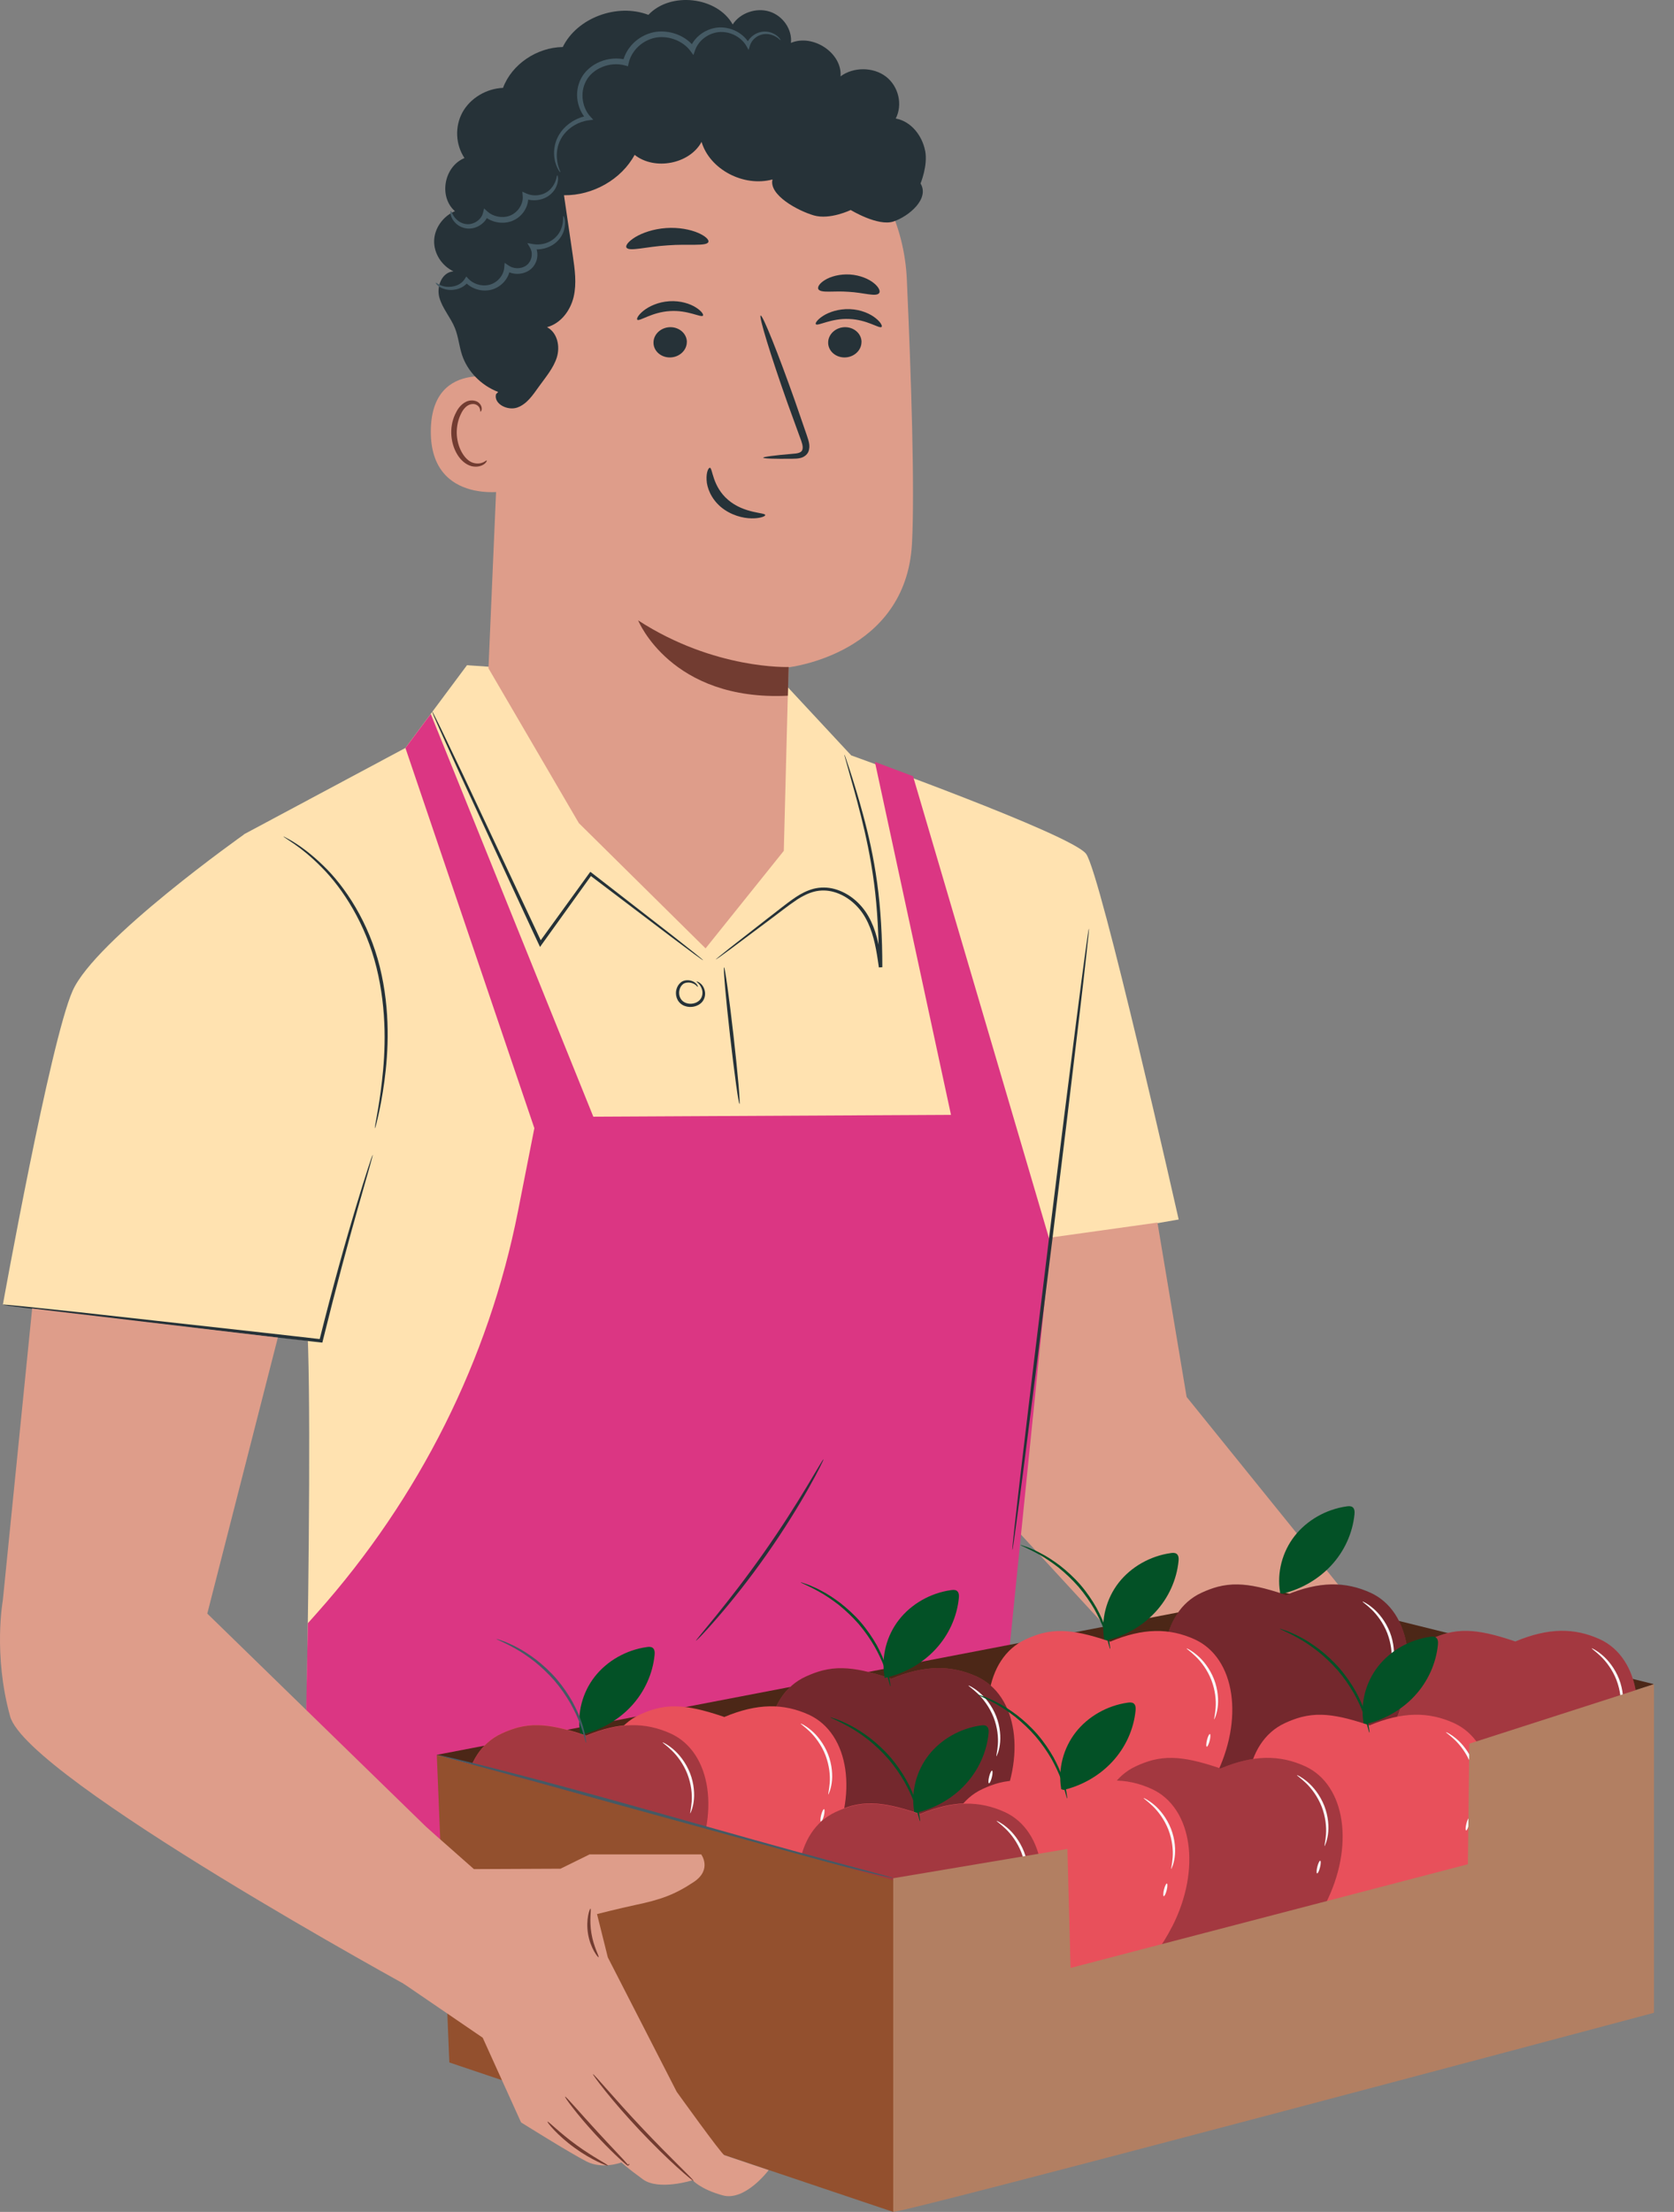 <svg width="53" height="70" viewBox="0 0 53 70" fill="none" xmlns="http://www.w3.org/2000/svg">
<rect x="0" y="0" width="53" height="70" fill="#808080" stroke="none"/>
<path d="M26.947 23.905C26.947 23.905 33.921 26.404 34.386 27.021C34.85 27.639 37.318 38.593 37.318 38.593L32.9 39.355L31.6 55.741L9.584 59.969C9.584 59.969 10.048 40.969 9.584 40.91C9.119 40.85 7.725 26.402 7.725 26.402L12.834 23.671L14.785 21.052L24.952 21.759L26.947 23.903V23.905Z" fill="#FFE2B0"/>
<path d="M36.646 38.691L37.569 44.208L43.551 51.612L37.318 53.984L32.217 48.448L32.642 39.251L36.646 38.691Z" fill="#DE9D8A"/>
<path d="M28.908 24.568L33.261 39.35C33.261 39.35 33.261 39.354 33.259 39.354V39.35L31.599 55.74L9.583 59.968L9.747 51.37L10.035 51.047C13.28 47.404 15.473 43.023 16.399 38.336L16.918 35.703L12.836 23.671L13.638 22.595L18.785 35.34L30.109 35.282L27.7 24.112L28.91 24.566L28.908 24.568Z" fill="#DB3683"/>
<path d="M9.747 42.432L0.091 41.288C0.091 41.288 1.585 32.98 2.297 31.36C3.009 29.74 7.727 26.407 7.727 26.407L11.046 27.92L11.972 34.419L9.749 42.432H9.747Z" fill="#FFE2B0"/>
<path d="M32.052 49.057C32.081 49.061 32.648 44.658 33.318 39.227C33.988 33.793 34.507 29.386 34.476 29.384C34.444 29.382 33.879 33.781 33.209 39.215C32.539 44.646 32.02 49.053 32.052 49.057Z" fill="#263238"/>
<path d="M11.869 35.711C11.869 35.711 11.884 35.677 11.903 35.61C11.919 35.542 11.947 35.445 11.974 35.318C12.033 35.064 12.106 34.693 12.169 34.228C12.294 33.307 12.37 31.993 12.024 30.595C11.679 29.196 10.929 28.06 10.236 27.395C9.891 27.06 9.575 26.823 9.345 26.68C9.234 26.605 9.138 26.557 9.075 26.522C9.012 26.488 8.979 26.47 8.976 26.474C8.972 26.482 9.1 26.559 9.32 26.712C9.542 26.865 9.845 27.105 10.18 27.445C10.85 28.114 11.578 29.237 11.919 30.617C12.261 31.997 12.2 33.299 12.093 34.218C12.041 34.681 11.978 35.052 11.932 35.308C11.911 35.427 11.894 35.524 11.88 35.604C11.869 35.671 11.865 35.707 11.869 35.709V35.711Z" fill="#263238"/>
<path d="M0.091 41.291C0.091 41.291 0.147 41.304 0.256 41.32C0.376 41.336 0.535 41.358 0.733 41.384C1.16 41.435 1.759 41.511 2.494 41.6C3.99 41.775 6.042 42.013 8.307 42.275C8.945 42.347 9.567 42.418 10.157 42.484L10.205 42.489L10.216 42.446C10.636 40.746 11.036 39.273 11.333 38.225C11.48 37.709 11.599 37.292 11.683 36.995C11.721 36.858 11.752 36.748 11.775 36.663C11.794 36.588 11.804 36.548 11.8 36.546C11.798 36.546 11.781 36.584 11.756 36.657C11.729 36.74 11.693 36.848 11.647 36.983C11.555 37.269 11.423 37.683 11.266 38.206C10.95 39.25 10.536 40.721 10.111 42.42L10.169 42.382C9.579 42.315 8.958 42.243 8.319 42.172C6.052 41.92 4.001 41.694 2.502 41.527C1.765 41.449 1.165 41.388 0.738 41.342C0.537 41.324 0.378 41.308 0.256 41.296C0.145 41.286 0.089 41.285 0.089 41.288L0.091 41.291Z" fill="#263238"/>
<path d="M22.034 51.927C22.034 51.927 22.111 51.862 22.235 51.731C22.358 51.602 22.532 51.407 22.741 51.165C23.16 50.68 23.715 49.99 24.273 49.194C24.832 48.398 25.291 47.647 25.603 47.093C25.758 46.817 25.879 46.591 25.959 46.432C26.038 46.273 26.078 46.184 26.072 46.182C26.065 46.178 26.011 46.261 25.921 46.414C25.82 46.583 25.691 46.799 25.536 47.059C25.209 47.603 24.742 48.344 24.183 49.138C23.625 49.932 23.082 50.625 22.681 51.121C22.488 51.355 22.327 51.552 22.201 51.707C22.088 51.846 22.027 51.923 22.034 51.927Z" fill="#263238"/>
<path d="M22.654 30.37C22.654 30.37 22.7 30.344 22.779 30.289C22.867 30.225 22.98 30.142 23.124 30.039C23.43 29.81 23.857 29.491 24.378 29.102C24.644 28.907 24.927 28.675 25.247 28.462C25.408 28.359 25.586 28.266 25.783 28.216C25.98 28.167 26.193 28.169 26.4 28.228C26.813 28.343 27.181 28.653 27.401 29.048C27.627 29.447 27.723 29.918 27.794 30.396C27.805 30.471 27.815 30.547 27.826 30.616L27.935 30.61C27.935 29.657 27.884 28.752 27.771 27.936C27.66 27.12 27.493 26.398 27.33 25.798C27.169 25.199 27.018 24.72 26.911 24.391C26.859 24.234 26.817 24.109 26.785 24.012C26.756 23.926 26.737 23.881 26.735 23.883C26.731 23.883 26.741 23.93 26.767 24.018C26.794 24.115 26.829 24.242 26.873 24.401C26.965 24.734 27.106 25.215 27.256 25.814C27.407 26.414 27.566 27.134 27.673 27.946C27.78 28.758 27.826 29.66 27.826 30.608L27.935 30.601C27.924 30.531 27.914 30.456 27.903 30.38C27.83 29.898 27.734 29.415 27.495 28.998C27.261 28.584 26.873 28.258 26.427 28.135C26.206 28.073 25.969 28.073 25.758 28.127C25.546 28.183 25.36 28.282 25.195 28.391C24.868 28.613 24.594 28.846 24.33 29.044C23.817 29.445 23.399 29.773 23.097 30.007C22.959 30.118 22.85 30.205 22.767 30.273C22.691 30.334 22.654 30.368 22.656 30.37H22.654Z" fill="#263238"/>
<path d="M13.682 22.518C13.682 22.518 13.696 22.569 13.736 22.663C13.78 22.764 13.841 22.899 13.914 23.067C14.077 23.427 14.306 23.931 14.586 24.549C15.166 25.803 15.961 27.52 16.84 29.418C16.914 29.575 16.987 29.73 17.058 29.883L17.098 29.968L17.152 29.891C17.719 29.102 18.255 28.356 18.739 27.683L18.668 27.693C19.721 28.491 20.612 29.166 21.251 29.65C21.56 29.881 21.809 30.065 21.989 30.2C22.071 30.258 22.136 30.305 22.188 30.343C22.234 30.375 22.258 30.391 22.26 30.389C22.262 30.387 22.241 30.367 22.199 30.331C22.149 30.292 22.088 30.24 22.011 30.177C21.835 30.038 21.592 29.845 21.29 29.607C20.658 29.116 19.775 28.43 18.733 27.622L18.691 27.59L18.659 27.631C18.174 28.302 17.634 29.047 17.064 29.833L17.159 29.841C17.087 29.688 17.014 29.531 16.941 29.375C16.051 27.483 15.247 25.769 14.659 24.517C14.366 23.905 14.127 23.405 13.956 23.05C13.874 22.885 13.809 22.752 13.759 22.653C13.713 22.563 13.688 22.516 13.684 22.518H13.682Z" fill="#263238"/>
<path d="M23.413 34.936C23.442 34.932 23.359 33.964 23.223 32.769C23.087 31.573 22.953 30.609 22.924 30.613C22.894 30.616 22.978 31.585 23.114 32.78C23.25 33.974 23.384 34.94 23.413 34.936Z" fill="#263238"/>
<path d="M22.095 31.23C22.095 31.23 22.095 31.188 22.046 31.134C21.998 31.083 21.9 31.019 21.762 31.021C21.695 31.021 21.613 31.039 21.55 31.095C21.488 31.146 21.442 31.22 21.418 31.303C21.37 31.464 21.416 31.688 21.607 31.802C21.795 31.909 22.023 31.875 22.166 31.768C22.316 31.657 22.344 31.476 22.314 31.357C22.287 31.232 22.216 31.148 22.157 31.106C22.099 31.065 22.059 31.057 22.055 31.063C22.04 31.075 22.203 31.146 22.237 31.369C22.252 31.474 22.22 31.613 22.103 31.692C21.99 31.774 21.802 31.796 21.661 31.714C21.521 31.635 21.477 31.46 21.513 31.327C21.529 31.259 21.563 31.2 21.609 31.158C21.651 31.116 21.709 31.099 21.764 31.095C21.875 31.085 21.965 31.128 22.015 31.164C22.065 31.204 22.084 31.235 22.093 31.232L22.095 31.23Z" fill="#263238"/>
<path d="M52.366 53.299L40.627 50.389L13.828 55.535L28.28 59.437L33.793 58.512L33.892 62.276L46.474 58.995L46.52 55.179L52.366 53.299Z" fill="#4C2717"/>
<path d="M51.292 56.238C50.66 57.473 49.752 58.305 48.628 58.344C48.404 58.352 48.232 58.211 48.019 58.2C47.91 58.208 47.78 58.281 47.658 58.329C47.594 58.352 47.529 58.37 47.47 58.368C46.308 58.309 45.318 57.535 44.651 56.238C43.721 54.422 44.008 52.472 45.291 51.879C45.473 51.793 45.647 51.73 45.816 51.684C46.024 51.633 46.229 51.607 46.455 51.613C46.85 51.621 47.303 51.722 47.912 51.926C47.931 51.934 47.954 51.94 47.974 51.948C49.017 51.511 49.848 51.509 50.656 51.879C51.939 52.472 52.224 54.422 51.294 56.238H51.292Z" fill="#E8505B"/>
<g opacity="0.3">
<path d="M51.292 56.238C50.66 57.473 49.752 58.305 48.628 58.344C48.404 58.352 48.232 58.211 48.019 58.2C47.91 58.208 47.78 58.281 47.659 58.329C47.594 58.352 47.529 58.37 47.47 58.368C46.309 58.309 45.318 57.535 44.651 56.238C43.721 54.422 44.008 52.472 45.291 51.879C45.473 51.793 45.647 51.73 45.817 51.684C46.024 51.633 46.229 51.607 46.455 51.613C46.851 51.621 47.303 51.722 47.912 51.926C47.931 51.934 47.954 51.94 47.975 51.948C49.017 51.511 49.848 51.509 50.656 51.879C51.939 52.472 52.224 54.422 51.294 56.238H51.292Z" fill="black"/>
</g>
<path d="M51.269 54.408C51.269 54.408 51.342 54.277 51.376 54.042C51.409 53.81 51.392 53.475 51.261 53.135C51.127 52.796 50.911 52.53 50.725 52.375C50.538 52.218 50.398 52.157 50.394 52.163C50.386 52.174 50.513 52.254 50.681 52.417C50.85 52.579 51.049 52.837 51.177 53.163C51.302 53.491 51.33 53.808 51.313 54.036C51.296 54.265 51.254 54.404 51.269 54.408Z" fill="#FAFAFA"/>
<path d="M51.034 55.268C51.057 55.274 51.099 55.187 51.127 55.078C51.154 54.966 51.156 54.873 51.133 54.867C51.11 54.861 51.068 54.948 51.04 55.058C51.013 55.169 51.01 55.262 51.034 55.268Z" fill="#FAFAFA"/>
<path d="M40.527 50.384C40.426 49.767 40.596 49.114 40.987 48.611C41.379 48.109 41.986 47.764 42.637 47.672C42.697 47.664 42.764 47.658 42.817 47.692C42.888 47.74 42.892 47.839 42.884 47.921C42.825 48.52 42.562 49.098 42.141 49.548C41.72 49.999 41.149 50.321 40.529 50.452" fill="#035126"/>
<path d="M44.035 54.772C43.403 56.007 42.495 56.839 41.37 56.878C41.147 56.886 40.975 56.745 40.761 56.733C40.653 56.741 40.523 56.815 40.401 56.862C40.336 56.886 40.272 56.904 40.213 56.902C39.051 56.843 38.061 56.068 37.393 54.772C36.464 52.956 36.751 51.006 38.034 50.413C38.216 50.327 38.39 50.264 38.559 50.218C38.767 50.166 38.972 50.141 39.198 50.147C39.593 50.155 40.045 50.256 40.655 50.46C40.673 50.468 40.696 50.474 40.717 50.482C41.76 50.045 42.591 50.043 43.399 50.413C44.682 51.006 44.967 52.956 44.037 54.772H44.035Z" fill="#E8505B"/>
<g opacity="0.5">
<path d="M44.035 54.768C43.403 56.002 42.495 56.834 41.37 56.874C41.147 56.882 40.975 56.741 40.761 56.729C40.653 56.737 40.523 56.81 40.401 56.858C40.336 56.882 40.272 56.9 40.213 56.898C39.051 56.838 38.061 56.064 37.393 54.768C36.464 52.951 36.751 51.002 38.034 50.408C38.216 50.323 38.39 50.259 38.559 50.214C38.767 50.162 38.972 50.136 39.198 50.142C39.593 50.15 40.045 50.251 40.655 50.456C40.673 50.464 40.696 50.47 40.717 50.478C41.76 50.041 42.591 50.039 43.399 50.408C44.682 51.002 44.967 52.951 44.037 54.768H44.035Z" fill="black"/>
</g>
<path d="M44.014 52.928C44.014 52.928 44.087 52.797 44.121 52.563C44.154 52.331 44.137 51.995 44.006 51.656C43.872 51.316 43.656 51.05 43.47 50.895C43.283 50.738 43.143 50.677 43.139 50.683C43.131 50.695 43.258 50.774 43.426 50.937C43.595 51.1 43.794 51.358 43.922 51.683C44.047 52.011 44.075 52.328 44.058 52.557C44.041 52.785 43.999 52.924 44.014 52.928Z" fill="#FAFAFA"/>
<path d="M43.776 53.795C43.8 53.801 43.842 53.714 43.869 53.605C43.897 53.493 43.899 53.4 43.876 53.394C43.852 53.388 43.81 53.475 43.783 53.585C43.755 53.696 43.753 53.789 43.776 53.795Z" fill="#FAFAFA"/>
<path d="M34.957 51.862C34.857 51.245 35.026 50.592 35.417 50.089C35.809 49.587 36.416 49.242 37.067 49.15C37.128 49.142 37.195 49.136 37.247 49.17C37.318 49.218 37.322 49.317 37.314 49.398C37.255 49.998 36.992 50.576 36.571 51.026C36.152 51.477 35.579 51.798 34.959 51.929" fill="#035126"/>
<path d="M38.467 56.243C37.835 57.477 36.927 58.309 35.803 58.349C35.579 58.357 35.407 58.216 35.194 58.204C35.085 58.212 34.955 58.285 34.834 58.333C34.769 58.357 34.704 58.375 34.645 58.373C33.483 58.313 32.493 57.539 31.826 56.243C30.896 54.426 31.183 52.477 32.466 51.883C32.648 51.798 32.822 51.734 32.992 51.688C33.199 51.637 33.404 51.611 33.63 51.617C34.026 51.625 34.478 51.726 35.087 51.931C35.106 51.939 35.129 51.945 35.15 51.953C36.192 51.516 37.023 51.514 37.831 51.883C39.114 52.477 39.399 54.426 38.469 56.243H38.467Z" fill="#E8505B"/>
<path d="M38.444 54.413C38.444 54.413 38.518 54.282 38.551 54.047C38.585 53.815 38.568 53.48 38.436 53.14C38.302 52.801 38.087 52.535 37.9 52.38C37.714 52.223 37.574 52.161 37.569 52.167C37.561 52.179 37.689 52.259 37.856 52.422C38.026 52.584 38.225 52.842 38.352 53.168C38.478 53.495 38.505 53.813 38.488 54.041C38.472 54.27 38.43 54.409 38.444 54.413Z" fill="#FAFAFA"/>
<path d="M38.207 55.277C38.23 55.283 38.272 55.196 38.3 55.087C38.327 54.975 38.329 54.882 38.306 54.876C38.283 54.87 38.241 54.957 38.213 55.067C38.186 55.178 38.184 55.271 38.207 55.277Z" fill="#FAFAFA"/>
<path d="M32.309 48.893C32.303 48.909 32.55 48.997 32.91 49.201C33.092 49.302 33.295 49.439 33.511 49.606C33.722 49.777 33.94 49.979 34.145 50.214C34.346 50.45 34.513 50.694 34.647 50.924C34.777 51.157 34.88 51.375 34.949 51.563C35.089 51.941 35.131 52.187 35.148 52.183C35.154 52.183 35.148 52.119 35.129 52.008C35.12 51.953 35.108 51.883 35.085 51.806C35.064 51.728 35.045 51.639 35.007 51.544C34.945 51.349 34.848 51.127 34.718 50.886C34.584 50.65 34.417 50.4 34.212 50.16C34.005 49.922 33.779 49.717 33.561 49.547C33.339 49.38 33.128 49.245 32.939 49.15C32.847 49.098 32.759 49.062 32.682 49.026C32.606 48.991 32.537 48.965 32.481 48.947C32.37 48.907 32.307 48.889 32.305 48.893H32.309Z" fill="#035126"/>
<path d="M43.169 54.511C43.068 53.894 43.238 53.241 43.629 52.739C44.021 52.236 44.628 51.891 45.279 51.8C45.339 51.792 45.406 51.786 45.459 51.819C45.53 51.867 45.534 51.966 45.526 52.048C45.467 52.647 45.203 53.225 44.783 53.676C44.364 54.126 43.79 54.448 43.171 54.579" fill="#035126"/>
<path d="M46.677 58.893C46.045 60.127 45.136 60.959 44.012 60.999C43.788 61.007 43.617 60.866 43.403 60.854C43.294 60.862 43.164 60.935 43.043 60.983C42.978 61.007 42.913 61.025 42.855 61.023C41.693 60.963 40.703 60.189 40.035 58.893C39.106 57.076 39.393 55.127 40.676 54.533C40.858 54.448 41.032 54.384 41.201 54.339C41.408 54.287 41.614 54.261 41.84 54.267C42.235 54.275 42.687 54.376 43.296 54.581C43.315 54.589 43.338 54.595 43.359 54.603C44.402 54.166 45.233 54.164 46.041 54.533C47.324 55.127 47.608 57.076 46.679 58.893H46.677Z" fill="#E8505B"/>
<path d="M46.656 57.062C46.656 57.062 46.729 56.931 46.763 56.697C46.796 56.465 46.779 56.129 46.648 55.79C46.514 55.45 46.298 55.184 46.112 55.029C45.925 54.873 45.785 54.811 45.781 54.817C45.773 54.829 45.9 54.908 46.068 55.071C46.237 55.234 46.436 55.492 46.564 55.818C46.69 56.145 46.717 56.463 46.7 56.691C46.683 56.919 46.641 57.058 46.656 57.062Z" fill="#FAFAFA"/>
<path d="M46.418 57.927C46.441 57.933 46.484 57.846 46.511 57.736C46.539 57.625 46.541 57.532 46.518 57.526C46.494 57.52 46.452 57.607 46.425 57.717C46.397 57.828 46.395 57.921 46.418 57.927Z" fill="#FAFAFA"/>
<path d="M40.519 51.543C40.513 51.559 40.76 51.646 41.12 51.851C41.302 51.952 41.505 52.089 41.72 52.256C41.932 52.426 42.149 52.629 42.355 52.863C42.556 53.099 42.723 53.344 42.857 53.574C42.987 53.806 43.089 54.025 43.158 54.213C43.298 54.59 43.34 54.836 43.357 54.833C43.363 54.833 43.357 54.769 43.338 54.658C43.33 54.602 43.317 54.533 43.294 54.455C43.273 54.378 43.255 54.288 43.217 54.193C43.154 53.999 43.058 53.776 42.928 53.536C42.794 53.3 42.627 53.05 42.422 52.81C42.214 52.571 41.988 52.365 41.77 52.196C41.549 52.029 41.337 51.894 41.149 51.799C41.057 51.748 40.969 51.712 40.891 51.676C40.816 51.64 40.747 51.614 40.69 51.597C40.58 51.557 40.517 51.539 40.515 51.543H40.519Z" fill="#035126"/>
<path d="M41.961 60.257C41.329 61.492 40.42 62.324 39.296 62.364C39.072 62.371 38.901 62.23 38.687 62.219C38.578 62.227 38.448 62.3 38.327 62.348C38.262 62.371 38.197 62.389 38.139 62.387C36.977 62.328 35.987 61.553 35.319 60.257C34.39 58.441 34.676 56.491 35.96 55.898C36.142 55.812 36.316 55.749 36.485 55.703C36.692 55.652 36.897 55.626 37.123 55.632C37.519 55.64 37.971 55.741 38.58 55.945C38.599 55.953 38.622 55.959 38.643 55.967C39.685 55.531 40.517 55.529 41.325 55.898C42.608 56.491 42.892 58.441 41.963 60.257H41.961Z" fill="#E8505B"/>
<g opacity="0.3">
<path d="M41.961 60.257C41.329 61.492 40.42 62.324 39.296 62.364C39.072 62.371 38.901 62.23 38.687 62.219C38.578 62.227 38.449 62.3 38.327 62.348C38.262 62.371 38.197 62.389 38.139 62.387C36.977 62.328 35.987 61.553 35.319 60.257C34.39 58.441 34.677 56.491 35.96 55.898C36.142 55.812 36.316 55.749 36.485 55.703C36.692 55.652 36.898 55.626 37.123 55.632C37.519 55.64 37.971 55.741 38.58 55.945C38.599 55.953 38.622 55.959 38.643 55.967C39.686 55.531 40.517 55.529 41.325 55.898C42.608 56.491 42.892 58.441 41.963 60.257H41.961Z" fill="black"/>
</g>
<path d="M41.938 58.423C41.938 58.423 42.011 58.292 42.044 58.057C42.078 57.825 42.061 57.49 41.929 57.15C41.795 56.811 41.58 56.545 41.394 56.39C41.207 56.233 41.067 56.171 41.063 56.177C41.054 56.189 41.182 56.269 41.35 56.431C41.519 56.594 41.718 56.852 41.846 57.178C41.971 57.505 41.998 57.823 41.982 58.051C41.965 58.28 41.923 58.419 41.938 58.423Z" fill="#FAFAFA"/>
<path d="M41.7 59.287C41.724 59.293 41.766 59.206 41.793 59.096C41.821 58.985 41.823 58.892 41.8 58.886C41.776 58.88 41.734 58.967 41.707 59.076C41.679 59.188 41.677 59.281 41.7 59.287Z" fill="#FAFAFA"/>
<path d="M31.572 57.409C30.934 58.642 30.017 59.471 28.881 59.511C28.652 59.519 28.481 59.378 28.265 59.366C28.154 59.374 28.024 59.447 27.901 59.495C27.834 59.519 27.769 59.537 27.71 59.535C26.536 59.475 25.536 58.703 24.862 57.409C23.922 55.596 24.213 53.651 25.508 53.059C25.693 52.974 25.866 52.91 26.038 52.865C26.247 52.813 26.454 52.787 26.683 52.793C27.082 52.801 27.539 52.902 28.154 53.105C28.175 53.113 28.196 53.119 28.217 53.127C29.27 52.692 30.111 52.688 30.925 53.057C32.221 53.649 32.508 55.594 31.57 57.407L31.572 57.409Z" fill="#E8505B"/>
<g opacity="0.5">
<path d="M31.572 57.409C30.934 58.642 30.017 59.471 28.881 59.511C28.652 59.519 28.481 59.378 28.265 59.366C28.154 59.374 28.024 59.447 27.901 59.495C27.834 59.519 27.769 59.537 27.71 59.535C26.536 59.475 25.536 58.703 24.862 57.409C23.922 55.596 24.213 53.651 25.508 53.059C25.693 52.974 25.866 52.91 26.038 52.865C26.247 52.813 26.454 52.787 26.683 52.793C27.082 52.801 27.539 52.902 28.154 53.105C28.175 53.113 28.196 53.119 28.217 53.127C29.27 52.692 30.111 52.688 30.926 53.057C32.221 53.649 32.508 55.594 31.57 57.407L31.572 57.409Z" fill="black"/>
</g>
<path d="M31.549 55.58C31.549 55.58 31.625 55.449 31.656 55.216C31.689 54.984 31.673 54.651 31.539 54.311C31.405 53.971 31.185 53.708 30.999 53.553C30.81 53.396 30.668 53.334 30.664 53.342C30.655 53.354 30.785 53.434 30.955 53.596C31.124 53.759 31.325 54.017 31.455 54.343C31.583 54.668 31.61 54.988 31.593 55.214C31.576 55.443 31.532 55.58 31.549 55.584V55.58Z" fill="#FAFAFA"/>
<path d="M31.31 56.436C31.335 56.442 31.375 56.356 31.403 56.245C31.43 56.134 31.432 56.04 31.409 56.034C31.386 56.028 31.344 56.114 31.316 56.225C31.289 56.336 31.287 56.43 31.31 56.436Z" fill="#FAFAFA"/>
<path d="M33.596 56.595C33.496 55.978 33.665 55.325 34.057 54.822C34.448 54.32 35.055 53.975 35.706 53.883C35.767 53.875 35.834 53.87 35.886 53.903C35.957 53.951 35.961 54.05 35.953 54.132C35.894 54.731 35.631 55.309 35.21 55.759C34.791 56.21 34.218 56.532 33.598 56.663" fill="#035126"/>
<path d="M37.107 60.976C36.474 62.211 35.566 63.042 34.442 63.082C34.218 63.09 34.046 62.949 33.833 62.937C33.724 62.945 33.594 63.019 33.473 63.066C33.408 63.09 33.343 63.108 33.284 63.106C32.123 63.047 31.133 62.272 30.465 60.976C29.536 59.16 29.822 57.21 31.105 56.617C31.288 56.531 31.461 56.468 31.631 56.422C31.838 56.37 32.043 56.344 32.269 56.35C32.665 56.358 33.117 56.46 33.726 56.664C33.745 56.672 33.768 56.678 33.789 56.686C34.831 56.249 35.662 56.247 36.47 56.617C37.753 57.21 38.038 59.16 37.109 60.976H37.107Z" fill="#E8505B"/>
<path d="M37.084 59.148C37.084 59.148 37.157 59.017 37.19 58.783C37.224 58.551 37.207 58.215 37.075 57.876C36.941 57.536 36.726 57.27 36.539 57.115C36.353 56.959 36.213 56.897 36.209 56.903C36.2 56.915 36.328 56.994 36.495 57.157C36.665 57.32 36.864 57.578 36.992 57.904C37.117 58.231 37.144 58.549 37.128 58.777C37.111 59.005 37.069 59.144 37.084 59.148Z" fill="#FAFAFA"/>
<path d="M36.846 60.009C36.869 60.014 36.911 59.927 36.939 59.818C36.966 59.706 36.968 59.613 36.945 59.607C36.922 59.601 36.88 59.688 36.852 59.798C36.825 59.909 36.823 60.003 36.846 60.009Z" fill="#FAFAFA"/>
<path d="M30.948 53.627C30.942 53.642 31.189 53.73 31.549 53.934C31.731 54.035 31.934 54.172 32.15 54.339C32.361 54.51 32.579 54.712 32.784 54.947C32.985 55.183 33.153 55.427 33.287 55.657C33.416 55.89 33.519 56.108 33.588 56.297C33.728 56.674 33.77 56.92 33.787 56.916C33.793 56.916 33.787 56.852 33.768 56.741C33.76 56.686 33.747 56.616 33.724 56.539C33.703 56.461 33.684 56.372 33.647 56.277C33.584 56.082 33.487 55.86 33.358 55.62C33.224 55.383 33.056 55.133 32.851 54.893C32.644 54.655 32.418 54.448 32.2 54.28C31.978 54.113 31.767 53.978 31.578 53.883C31.486 53.831 31.398 53.795 31.321 53.76C31.246 53.724 31.177 53.698 31.12 53.68C31.009 53.64 30.946 53.623 30.944 53.627H30.948Z" fill="#035126"/>
<path d="M26.249 58.627C25.617 59.862 24.709 60.693 23.585 60.733C23.361 60.741 23.189 60.6 22.976 60.588C22.867 60.596 22.737 60.67 22.616 60.717C22.551 60.741 22.486 60.759 22.427 60.757C21.265 60.697 20.275 59.923 19.608 58.627C18.678 56.81 18.965 54.861 20.248 54.267C20.43 54.182 20.604 54.118 20.774 54.073C20.981 54.021 21.186 53.995 21.412 54.001C21.808 54.009 22.26 54.111 22.869 54.315C22.888 54.323 22.911 54.329 22.932 54.337C23.974 53.9 24.805 53.898 25.613 54.267C26.896 54.861 27.181 56.81 26.249 58.627Z" fill="#E8505B"/>
<path d="M26.226 56.79C26.226 56.79 26.299 56.659 26.333 56.425C26.366 56.193 26.349 55.857 26.218 55.518C26.084 55.178 25.868 54.912 25.682 54.757C25.495 54.6 25.355 54.539 25.351 54.545C25.343 54.557 25.47 54.636 25.638 54.799C25.807 54.962 26.006 55.22 26.134 55.545C26.259 55.873 26.287 56.191 26.27 56.419C26.253 56.647 26.211 56.786 26.226 56.79Z" fill="#FAFAFA"/>
<path d="M25.991 57.655C26.014 57.661 26.056 57.573 26.084 57.464C26.111 57.353 26.113 57.259 26.09 57.253C26.067 57.247 26.025 57.335 25.997 57.444C25.97 57.555 25.968 57.649 25.991 57.655Z" fill="#FAFAFA"/>
<path d="M18.368 54.836C18.267 54.218 18.437 53.565 18.828 53.063C19.22 52.561 19.827 52.215 20.478 52.124C20.539 52.116 20.606 52.11 20.658 52.144C20.729 52.191 20.733 52.291 20.725 52.372C20.666 52.971 20.403 53.549 19.982 54C19.563 54.45 18.99 54.772 18.37 54.903" fill="#035126"/>
<path d="M21.879 59.216C21.247 60.451 20.338 61.283 19.214 61.322C18.99 61.33 18.819 61.19 18.605 61.178C18.496 61.185 18.366 61.259 18.245 61.307C18.18 61.33 18.115 61.348 18.057 61.346C16.895 61.287 15.905 60.513 15.237 59.216C14.308 57.4 14.595 55.45 15.878 54.857C16.06 54.771 16.233 54.708 16.403 54.662C16.61 54.611 16.815 54.585 17.041 54.591C17.437 54.599 17.889 54.7 18.498 54.904C18.517 54.912 18.54 54.918 18.561 54.926C19.604 54.489 20.434 54.487 21.242 54.857C22.526 55.45 22.81 57.4 21.881 59.216H21.879Z" fill="#E8505B"/>
<g opacity="0.3">
<path d="M21.879 59.224C21.247 60.458 20.338 61.29 19.214 61.33C18.99 61.338 18.819 61.197 18.605 61.185C18.496 61.193 18.366 61.266 18.245 61.314C18.18 61.338 18.115 61.356 18.056 61.354C16.895 61.294 15.905 60.52 15.237 59.224C14.308 57.407 14.594 55.458 15.877 54.864C16.06 54.779 16.233 54.715 16.403 54.669C16.61 54.618 16.815 54.592 17.041 54.598C17.437 54.606 17.889 54.707 18.498 54.912C18.517 54.92 18.54 54.926 18.561 54.934C19.603 54.497 20.434 54.495 21.242 54.864C22.526 55.458 22.81 57.407 21.881 59.224H21.879Z" fill="black"/>
</g>
<path d="M21.855 57.387C21.855 57.387 21.928 57.256 21.962 57.022C21.995 56.789 21.979 56.454 21.847 56.114C21.713 55.775 21.497 55.509 21.311 55.354C21.125 55.197 20.985 55.136 20.98 55.142C20.972 55.153 21.1 55.233 21.267 55.396C21.437 55.558 21.635 55.816 21.763 56.142C21.889 56.47 21.916 56.787 21.899 57.016C21.882 57.244 21.841 57.383 21.855 57.387Z" fill="#FAFAFA"/>
<path d="M21.618 58.251C21.641 58.257 21.683 58.17 21.711 58.06C21.738 57.949 21.74 57.856 21.717 57.85C21.694 57.844 21.652 57.931 21.624 58.041C21.597 58.152 21.595 58.245 21.618 58.251Z" fill="#FAFAFA"/>
<path d="M15.718 51.867C15.712 51.883 15.959 51.97 16.319 52.175C16.501 52.276 16.704 52.413 16.92 52.58C17.131 52.75 17.349 52.953 17.554 53.187C17.755 53.423 17.922 53.668 18.056 53.898C18.186 54.13 18.289 54.349 18.358 54.537C18.498 54.914 18.54 55.16 18.556 55.156C18.563 55.156 18.556 55.093 18.538 54.982C18.529 54.926 18.517 54.857 18.494 54.779C18.473 54.702 18.454 54.612 18.416 54.517C18.354 54.323 18.257 54.1 18.127 53.86C17.994 53.624 17.826 53.374 17.621 53.133C17.414 52.895 17.188 52.689 16.97 52.52C16.748 52.353 16.537 52.218 16.348 52.123C16.256 52.072 16.168 52.036 16.091 52C16.015 51.964 15.946 51.938 15.89 51.921C15.779 51.881 15.716 51.863 15.714 51.867H15.718Z" fill="#455A64"/>
<path d="M28.942 57.317C28.841 56.699 29.011 56.046 29.402 55.544C29.794 55.042 30.401 54.696 31.052 54.605C31.112 54.597 31.179 54.591 31.232 54.625C31.303 54.672 31.307 54.772 31.299 54.853C31.24 55.453 30.976 56.03 30.555 56.481C30.137 56.932 29.563 57.253 28.944 57.384" fill="#035126"/>
<path d="M32.452 61.697C31.82 62.932 30.911 63.764 29.787 63.804C29.563 63.812 29.392 63.671 29.178 63.659C29.069 63.667 28.939 63.74 28.818 63.788C28.753 63.812 28.688 63.83 28.63 63.828C27.468 63.768 26.478 62.994 25.81 61.697C24.881 59.881 25.168 57.931 26.451 57.338C26.633 57.253 26.806 57.189 26.976 57.143C27.183 57.092 27.388 57.066 27.614 57.072C28.01 57.08 28.462 57.181 29.071 57.386C29.09 57.394 29.113 57.4 29.134 57.407C30.177 56.971 31.008 56.969 31.816 57.338C33.099 57.931 33.383 59.881 32.454 61.697H32.452Z" fill="#E8505B"/>
<g opacity="0.3">
<path d="M32.452 61.707C31.82 62.941 30.911 63.773 29.787 63.813C29.563 63.821 29.392 63.68 29.178 63.668C29.069 63.676 28.939 63.749 28.818 63.797C28.753 63.821 28.688 63.839 28.63 63.837C27.468 63.777 26.478 63.003 25.81 61.707C24.881 59.89 25.167 57.941 26.451 57.347C26.633 57.262 26.806 57.198 26.976 57.153C27.183 57.101 27.388 57.075 27.614 57.081C28.01 57.089 28.462 57.19 29.071 57.395C29.09 57.403 29.113 57.409 29.134 57.417C30.176 56.98 31.007 56.978 31.815 57.347C33.099 57.941 33.383 59.89 32.454 61.707H32.452Z" fill="black"/>
</g>
<path d="M32.429 59.87C32.429 59.87 32.502 59.739 32.536 59.505C32.569 59.272 32.552 58.937 32.42 58.597C32.286 58.258 32.071 57.992 31.885 57.837C31.698 57.68 31.558 57.619 31.554 57.625C31.546 57.637 31.673 57.716 31.841 57.879C32.01 58.041 32.209 58.3 32.337 58.625C32.462 58.953 32.489 59.27 32.473 59.499C32.456 59.727 32.414 59.866 32.429 59.87Z" fill="#FAFAFA"/>
<path d="M32.191 60.732C32.215 60.738 32.257 60.65 32.284 60.541C32.312 60.429 32.314 60.336 32.291 60.33C32.267 60.324 32.225 60.412 32.198 60.521C32.17 60.632 32.168 60.726 32.191 60.732Z" fill="#FAFAFA"/>
<path d="M26.292 54.347C26.285 54.363 26.532 54.451 26.892 54.655C27.075 54.756 27.277 54.893 27.493 55.06C27.704 55.231 27.922 55.433 28.127 55.668C28.328 55.904 28.496 56.148 28.63 56.378C28.759 56.611 28.862 56.829 28.931 57.017C29.071 57.395 29.113 57.641 29.13 57.637C29.136 57.637 29.13 57.573 29.111 57.462C29.103 57.407 29.09 57.337 29.067 57.26C29.046 57.182 29.027 57.093 28.99 56.998C28.927 56.803 28.831 56.581 28.701 56.341C28.567 56.104 28.399 55.854 28.194 55.614C27.987 55.376 27.761 55.169 27.543 55.001C27.322 54.834 27.11 54.699 26.922 54.604C26.83 54.552 26.742 54.516 26.664 54.48C26.589 54.445 26.52 54.419 26.463 54.401C26.352 54.361 26.29 54.343 26.287 54.347H26.292Z" fill="#035126"/>
<path d="M52.366 53.302V63.698C52.366 63.698 28.42 70.087 28.28 69.997C28.139 69.908 28.28 59.44 28.28 59.44L33.795 58.513L33.894 62.279L46.474 58.997L46.52 55.182L52.366 53.302Z" fill="#B27F62"/>
<path d="M13.829 55.533C13.829 55.533 13.877 55.553 13.973 55.581C14.08 55.611 14.22 55.648 14.394 55.696C14.771 55.797 15.298 55.94 15.943 56.113C17.251 56.466 19.051 56.972 21.04 57.532C23.028 58.094 24.835 58.589 26.147 58.924C26.804 59.093 27.336 59.224 27.704 59.311C27.88 59.351 28.023 59.385 28.129 59.408C28.228 59.43 28.278 59.438 28.28 59.436C28.28 59.432 28.232 59.416 28.136 59.389C28.029 59.359 27.889 59.321 27.715 59.273C27.338 59.172 26.811 59.029 26.166 58.856C24.858 58.503 23.058 57.997 21.069 57.435C19.081 56.873 17.276 56.379 15.962 56.044C15.304 55.875 14.773 55.744 14.404 55.656C14.229 55.617 14.086 55.583 13.979 55.559C13.881 55.537 13.831 55.529 13.829 55.531V55.533Z" fill="#455A64"/>
<path d="M14.226 65.27L28.28 70V59.503L13.829 55.538L14.226 65.27Z" fill="#93502E"/>
<path d="M8.797 42.328L6.563 51.065L14.71 58.999L13.178 62.998C13.178 62.998 0.866 56.282 0.321 54.318C-0.223 52.355 0.089 50.65 0.089 50.65L1.018 41.409L8.795 42.33L8.797 42.328Z" fill="#DE9D8A"/>
<path d="M13.512 57.833L15.005 59.151L17.745 59.139L18.666 58.686H22.201C22.201 58.686 22.557 59.165 21.963 59.56C21.368 59.955 20.928 60.118 20.091 60.292C19.625 60.39 18.902 60.574 18.902 60.574L19.244 61.944L21.425 66.198C21.425 66.198 22.846 68.178 22.934 68.205C23.022 68.233 24.336 68.678 24.336 68.678C24.336 68.678 23.593 69.672 22.881 69.476C22.168 69.279 21.931 68.997 21.931 68.997C21.931 68.997 20.862 69.335 20.357 68.97C19.853 68.604 19.675 68.434 19.675 68.434C19.675 68.434 19.08 68.66 18.576 68.406C18.071 68.152 16.497 67.167 16.497 67.167L15.283 64.487L12.774 62.774" fill="#DE9D8A"/>
<path d="M18.773 65.639C18.763 65.647 18.911 65.857 19.175 66.185C19.437 66.512 19.816 66.953 20.255 67.42C20.697 67.886 21.115 68.293 21.429 68.577C21.743 68.861 21.946 69.026 21.957 69.016C21.967 69.006 21.783 68.821 21.484 68.525C21.187 68.23 20.776 67.817 20.337 67.352C19.897 66.886 19.512 66.455 19.236 66.141C18.959 65.828 18.788 65.633 18.775 65.641L18.773 65.639Z" fill="#723C31"/>
<path d="M17.892 66.351C17.879 66.359 17.973 66.5 18.141 66.714C18.308 66.929 18.549 67.219 18.832 67.526C19.288 68.025 19.709 68.414 19.861 68.529L19.866 68.533C19.912 68.539 19.924 68.505 19.924 68.491C19.924 68.475 19.916 68.469 19.914 68.471C19.912 68.471 19.914 68.479 19.907 68.487C19.905 68.495 19.887 68.509 19.876 68.503L19.882 68.507C19.763 68.362 19.365 67.953 18.911 67.459C18.348 66.847 17.915 66.333 17.89 66.351H17.892Z" fill="#723C31"/>
<path d="M17.335 67.145C17.314 67.161 17.647 67.578 18.187 67.968C18.723 68.359 19.235 68.557 19.246 68.534C19.261 68.506 18.779 68.269 18.254 67.886C17.726 67.505 17.36 67.125 17.337 67.145H17.335Z" fill="#723C31"/>
<path d="M18.951 61.938C18.98 61.922 18.794 61.613 18.725 61.186C18.652 60.761 18.727 60.409 18.696 60.403C18.671 60.393 18.541 60.751 18.618 61.202C18.692 61.652 18.932 61.956 18.951 61.938Z" fill="#723C31"/>
<path d="M15.467 21.153L18.327 26.049L22.339 30.013L24.816 26.926L24.897 23.768L24.966 21.118C24.966 21.118 28.686 20.707 28.874 17.203C28.964 15.509 28.853 12.012 28.711 8.845C28.56 5.441 25.678 2.717 22.086 2.586L21.73 2.572C17.875 2.645 15.788 5.792 15.97 9.445L15.465 21.151" fill="#DE9D8A"/>
<path d="M24.973 21.108C24.973 21.108 22.628 21.204 20.204 19.633C20.204 19.633 21.24 22.198 24.943 22.017L24.97 21.108H24.973Z" fill="#723C31"/>
<path d="M27.275 10.825C27.275 11.089 27.037 11.308 26.746 11.312C26.455 11.316 26.218 11.105 26.22 10.841C26.22 10.577 26.459 10.358 26.75 10.354C27.041 10.351 27.277 10.561 27.277 10.827L27.275 10.825Z" fill="#263238"/>
<path d="M27.912 10.347C27.843 10.41 27.455 10.114 26.886 10.095C26.319 10.067 25.89 10.329 25.831 10.261C25.802 10.232 25.873 10.116 26.059 9.997C26.243 9.878 26.553 9.769 26.907 9.783C27.261 9.797 27.554 9.932 27.719 10.065C27.889 10.198 27.943 10.319 27.91 10.347H27.912Z" fill="#263238"/>
<path d="M21.745 10.825C21.745 11.089 21.506 11.308 21.215 11.312C20.924 11.316 20.688 11.105 20.69 10.841C20.69 10.577 20.928 10.358 21.219 10.354C21.51 10.351 21.747 10.561 21.747 10.827L21.745 10.825Z" fill="#263238"/>
<path d="M22.256 9.99C22.195 10.059 21.775 9.805 21.207 9.845C20.64 9.877 20.244 10.181 20.178 10.119C20.146 10.091 20.203 9.97 20.374 9.833C20.544 9.696 20.839 9.555 21.193 9.533C21.547 9.511 21.852 9.614 22.032 9.73C22.216 9.845 22.283 9.958 22.254 9.99H22.256Z" fill="#263238"/>
<path d="M24.16 14.487C24.16 14.457 24.514 14.411 25.09 14.362C25.236 14.354 25.375 14.33 25.402 14.237C25.439 14.139 25.385 13.989 25.322 13.826C25.199 13.488 25.071 13.133 24.935 12.762C24.399 11.249 24.018 10.006 24.083 9.986C24.148 9.966 24.634 11.177 25.169 12.69C25.297 13.063 25.421 13.419 25.538 13.758C25.586 13.917 25.674 14.098 25.592 14.3C25.548 14.401 25.439 14.473 25.345 14.493C25.251 14.517 25.169 14.514 25.098 14.517C24.52 14.524 24.165 14.514 24.163 14.483L24.16 14.487Z" fill="#263238"/>
<path d="M22.473 14.803C22.566 14.803 22.543 15.387 23.055 15.822C23.566 16.257 24.225 16.215 24.227 16.299C24.234 16.337 24.077 16.408 23.798 16.404C23.526 16.404 23.133 16.305 22.819 16.041C22.507 15.774 22.381 15.429 22.371 15.188C22.358 14.942 22.431 14.801 22.473 14.805V14.803Z" fill="#263238"/>
<path d="M22.429 7.658C22.366 7.803 21.803 7.712 21.133 7.765C20.464 7.805 19.917 7.97 19.834 7.835C19.796 7.771 19.896 7.636 20.118 7.501C20.34 7.368 20.688 7.245 21.089 7.217C21.491 7.189 21.855 7.265 22.094 7.366C22.335 7.469 22.454 7.589 22.427 7.656L22.429 7.658Z" fill="#263238"/>
<path d="M27.83 9.281C27.725 9.4 27.338 9.259 26.869 9.235C26.4 9.197 25.996 9.285 25.91 9.154C25.873 9.09 25.94 8.969 26.12 8.86C26.296 8.751 26.587 8.667 26.911 8.687C27.233 8.709 27.51 8.83 27.669 8.961C27.83 9.092 27.88 9.221 27.832 9.279L27.83 9.281Z" fill="#263238"/>
<path d="M16.169 12.045C16.106 12.017 13.657 11.239 13.64 13.639C13.623 16.039 16.169 15.559 16.173 15.491C16.177 15.421 16.169 12.045 16.169 12.045Z" fill="#DE9D8A"/>
<path d="M15.407 14.574C15.396 14.566 15.363 14.604 15.288 14.636C15.214 14.668 15.089 14.687 14.959 14.64C14.693 14.544 14.469 14.141 14.461 13.709C14.457 13.49 14.505 13.282 14.588 13.111C14.666 12.936 14.787 12.813 14.921 12.791C15.055 12.764 15.149 12.839 15.181 12.909C15.214 12.976 15.198 13.024 15.212 13.028C15.219 13.034 15.267 12.988 15.248 12.889C15.237 12.841 15.208 12.784 15.149 12.738C15.089 12.69 15.001 12.666 14.907 12.674C14.712 12.686 14.534 12.855 14.444 13.044C14.341 13.232 14.281 13.466 14.287 13.711C14.3 14.195 14.557 14.648 14.923 14.751C15.101 14.796 15.25 14.747 15.327 14.689C15.407 14.63 15.419 14.576 15.411 14.572L15.407 14.574Z" fill="#723C31"/>
<path d="M29.289 4.766C29.197 4.297 28.851 3.841 28.36 3.751C28.586 3.311 28.45 2.731 28.048 2.423C27.646 2.116 27.018 2.114 26.612 2.417C26.672 1.687 25.749 1.063 25.042 1.357C25.086 0.934 24.791 0.502 24.366 0.367C23.941 0.232 23.43 0.41 23.198 0.774C22.704 -0.106 21.228 -0.275 20.529 0.47C19.535 0.091 18.268 0.567 17.818 1.488C16.991 1.5 16.2 2.04 15.926 2.781C15.394 2.802 14.886 3.11 14.641 3.557C14.396 4.006 14.421 4.575 14.706 5.002C14.055 5.27 13.883 6.227 14.404 6.684C14.023 6.844 13.755 7.225 13.745 7.621C13.735 8.018 13.983 8.409 14.356 8.587C13.981 8.617 13.814 9.078 13.912 9.421C14.009 9.765 14.268 10.048 14.402 10.38C14.513 10.654 14.536 10.952 14.628 11.232C14.802 11.758 15.235 12.198 15.773 12.405C15.75 12.429 15.727 12.45 15.704 12.474C15.625 12.78 16.068 13.006 16.378 12.897C16.688 12.786 16.874 12.494 17.061 12.236C17.274 11.938 17.523 11.652 17.63 11.309C17.737 10.964 17.651 10.531 17.32 10.354C17.762 10.233 18.061 9.822 18.162 9.395C18.262 8.968 18.199 8.526 18.136 8.093C18.042 7.456 17.95 6.817 17.856 6.179C18.773 6.191 19.675 5.675 20.093 4.901C20.728 5.405 21.837 5.189 22.212 4.49C22.469 5.359 23.541 5.927 24.458 5.679C24.336 6.171 25.257 6.668 25.766 6.817C26.275 6.965 26.934 6.646 26.934 6.646C26.934 6.646 27.799 7.174 28.29 7.009C28.774 6.846 29.438 6.292 29.145 5.806C29.145 5.806 29.383 5.236 29.291 4.77L29.289 4.766Z" fill="#263238"/>
<path d="M14.277 6.677C14.302 6.669 14.31 6.843 14.515 6.996C14.616 7.068 14.766 7.122 14.925 7.082C15.082 7.046 15.248 6.917 15.292 6.74L15.327 6.597L15.44 6.7C15.604 6.847 15.886 6.917 16.131 6.83C16.405 6.73 16.571 6.446 16.55 6.208L16.537 6.067L16.671 6.126C16.843 6.202 17.035 6.196 17.182 6.142C17.333 6.089 17.437 5.989 17.502 5.894C17.634 5.699 17.621 5.547 17.645 5.548C17.657 5.543 17.713 5.703 17.594 5.946C17.534 6.061 17.418 6.194 17.238 6.271C17.061 6.349 16.824 6.369 16.598 6.279L16.721 6.196C16.755 6.506 16.56 6.865 16.196 7C15.874 7.114 15.522 7.02 15.315 6.824L15.463 6.784C15.388 7.036 15.164 7.187 14.955 7.225C14.737 7.265 14.547 7.175 14.442 7.078C14.22 6.867 14.262 6.671 14.274 6.679L14.277 6.677Z" fill="#455A64"/>
<path d="M13.801 8.952C13.814 8.938 13.889 9.024 14.067 9.064C14.233 9.103 14.553 9.077 14.712 8.831L14.764 8.75L14.831 8.823C14.967 8.97 15.219 9.071 15.468 9.018C15.713 8.972 15.941 8.742 15.964 8.476L15.978 8.319L16.114 8.41C16.148 8.432 16.186 8.452 16.227 8.464C16.416 8.526 16.642 8.464 16.744 8.321C16.855 8.18 16.864 7.98 16.784 7.845L16.696 7.692L16.874 7.724C17.092 7.763 17.31 7.708 17.462 7.61C17.617 7.513 17.712 7.376 17.762 7.255C17.86 7.007 17.812 6.84 17.837 6.838C17.848 6.83 17.938 6.997 17.858 7.285C17.816 7.424 17.722 7.593 17.544 7.72C17.37 7.845 17.117 7.924 16.843 7.882L16.933 7.763C17.05 7.954 17.046 8.218 16.895 8.422C16.742 8.633 16.433 8.72 16.167 8.633C16.106 8.613 16.049 8.585 16.001 8.553L16.152 8.488C16.116 8.843 15.825 9.123 15.503 9.181C15.179 9.238 14.877 9.103 14.716 8.911L14.835 8.903C14.727 9.06 14.557 9.139 14.413 9.163C14.266 9.191 14.136 9.171 14.038 9.137C13.841 9.066 13.787 8.954 13.795 8.95L13.801 8.952Z" fill="#455A64"/>
<path d="M24.713 1.272C24.701 1.283 24.636 1.172 24.435 1.105C24.336 1.073 24.2 1.059 24.064 1.111C23.93 1.16 23.792 1.279 23.742 1.446L23.702 1.581L23.631 1.456C23.505 1.232 23.219 1.025 22.869 1.013C22.528 0.996 22.137 1.222 22.009 1.585L21.954 1.742L21.854 1.607C21.67 1.361 21.343 1.19 20.996 1.176C20.648 1.156 20.292 1.331 20.079 1.619C19.991 1.734 19.932 1.867 19.903 2L19.882 2.097L19.784 2.07C19.3 1.937 18.756 2.177 18.557 2.56C18.348 2.945 18.442 3.416 18.689 3.687L18.783 3.789L18.643 3.807C18.308 3.85 18.032 4.031 17.866 4.237C17.697 4.444 17.638 4.678 17.63 4.865C17.617 5.248 17.764 5.444 17.739 5.45C17.732 5.454 17.695 5.411 17.647 5.313C17.601 5.218 17.546 5.065 17.542 4.863C17.538 4.662 17.588 4.404 17.766 4.166C17.94 3.932 18.239 3.719 18.62 3.66L18.574 3.781C18.279 3.469 18.159 2.941 18.398 2.481C18.637 2.022 19.256 1.738 19.838 1.895L19.719 1.964C19.754 1.804 19.823 1.649 19.926 1.514C20.171 1.178 20.594 0.972 21.006 0.998C21.414 1.017 21.785 1.216 21.998 1.51L21.843 1.532C22.007 1.093 22.469 0.841 22.878 0.869C23.288 0.896 23.602 1.141 23.738 1.405L23.627 1.414C23.698 1.208 23.87 1.079 24.031 1.027C24.196 0.974 24.351 1.004 24.456 1.047C24.562 1.093 24.63 1.152 24.667 1.196C24.705 1.24 24.715 1.268 24.711 1.272H24.713Z" fill="#455A64"/>
<path d="M28.001 53.034C27.901 52.416 28.07 51.763 28.462 51.261C28.853 50.759 29.46 50.413 30.111 50.322C30.172 50.314 30.239 50.308 30.291 50.342C30.362 50.39 30.366 50.489 30.358 50.57C30.299 51.17 30.036 51.747 29.615 52.198C29.196 52.649 28.623 52.97 28.003 53.101" fill="#035126"/>
<path d="M25.351 50.075C25.345 50.091 25.592 50.178 25.952 50.383C26.134 50.484 26.337 50.621 26.553 50.787C26.764 50.958 26.982 51.161 27.187 51.395C27.388 51.631 27.555 51.875 27.689 52.106C27.819 52.338 27.922 52.556 27.991 52.745C28.131 53.122 28.173 53.368 28.19 53.364C28.196 53.364 28.19 53.301 28.171 53.19C28.162 53.134 28.15 53.064 28.127 52.987C28.106 52.91 28.087 52.82 28.049 52.725C27.987 52.53 27.89 52.308 27.761 52.068C27.627 51.832 27.459 51.581 27.254 51.341C27.047 51.103 26.821 50.899 26.603 50.728C26.381 50.561 26.17 50.426 25.981 50.331C25.889 50.279 25.801 50.243 25.724 50.208C25.648 50.172 25.579 50.146 25.523 50.128C25.412 50.089 25.349 50.071 25.347 50.075H25.351Z" fill="#035126"/>
</svg>
